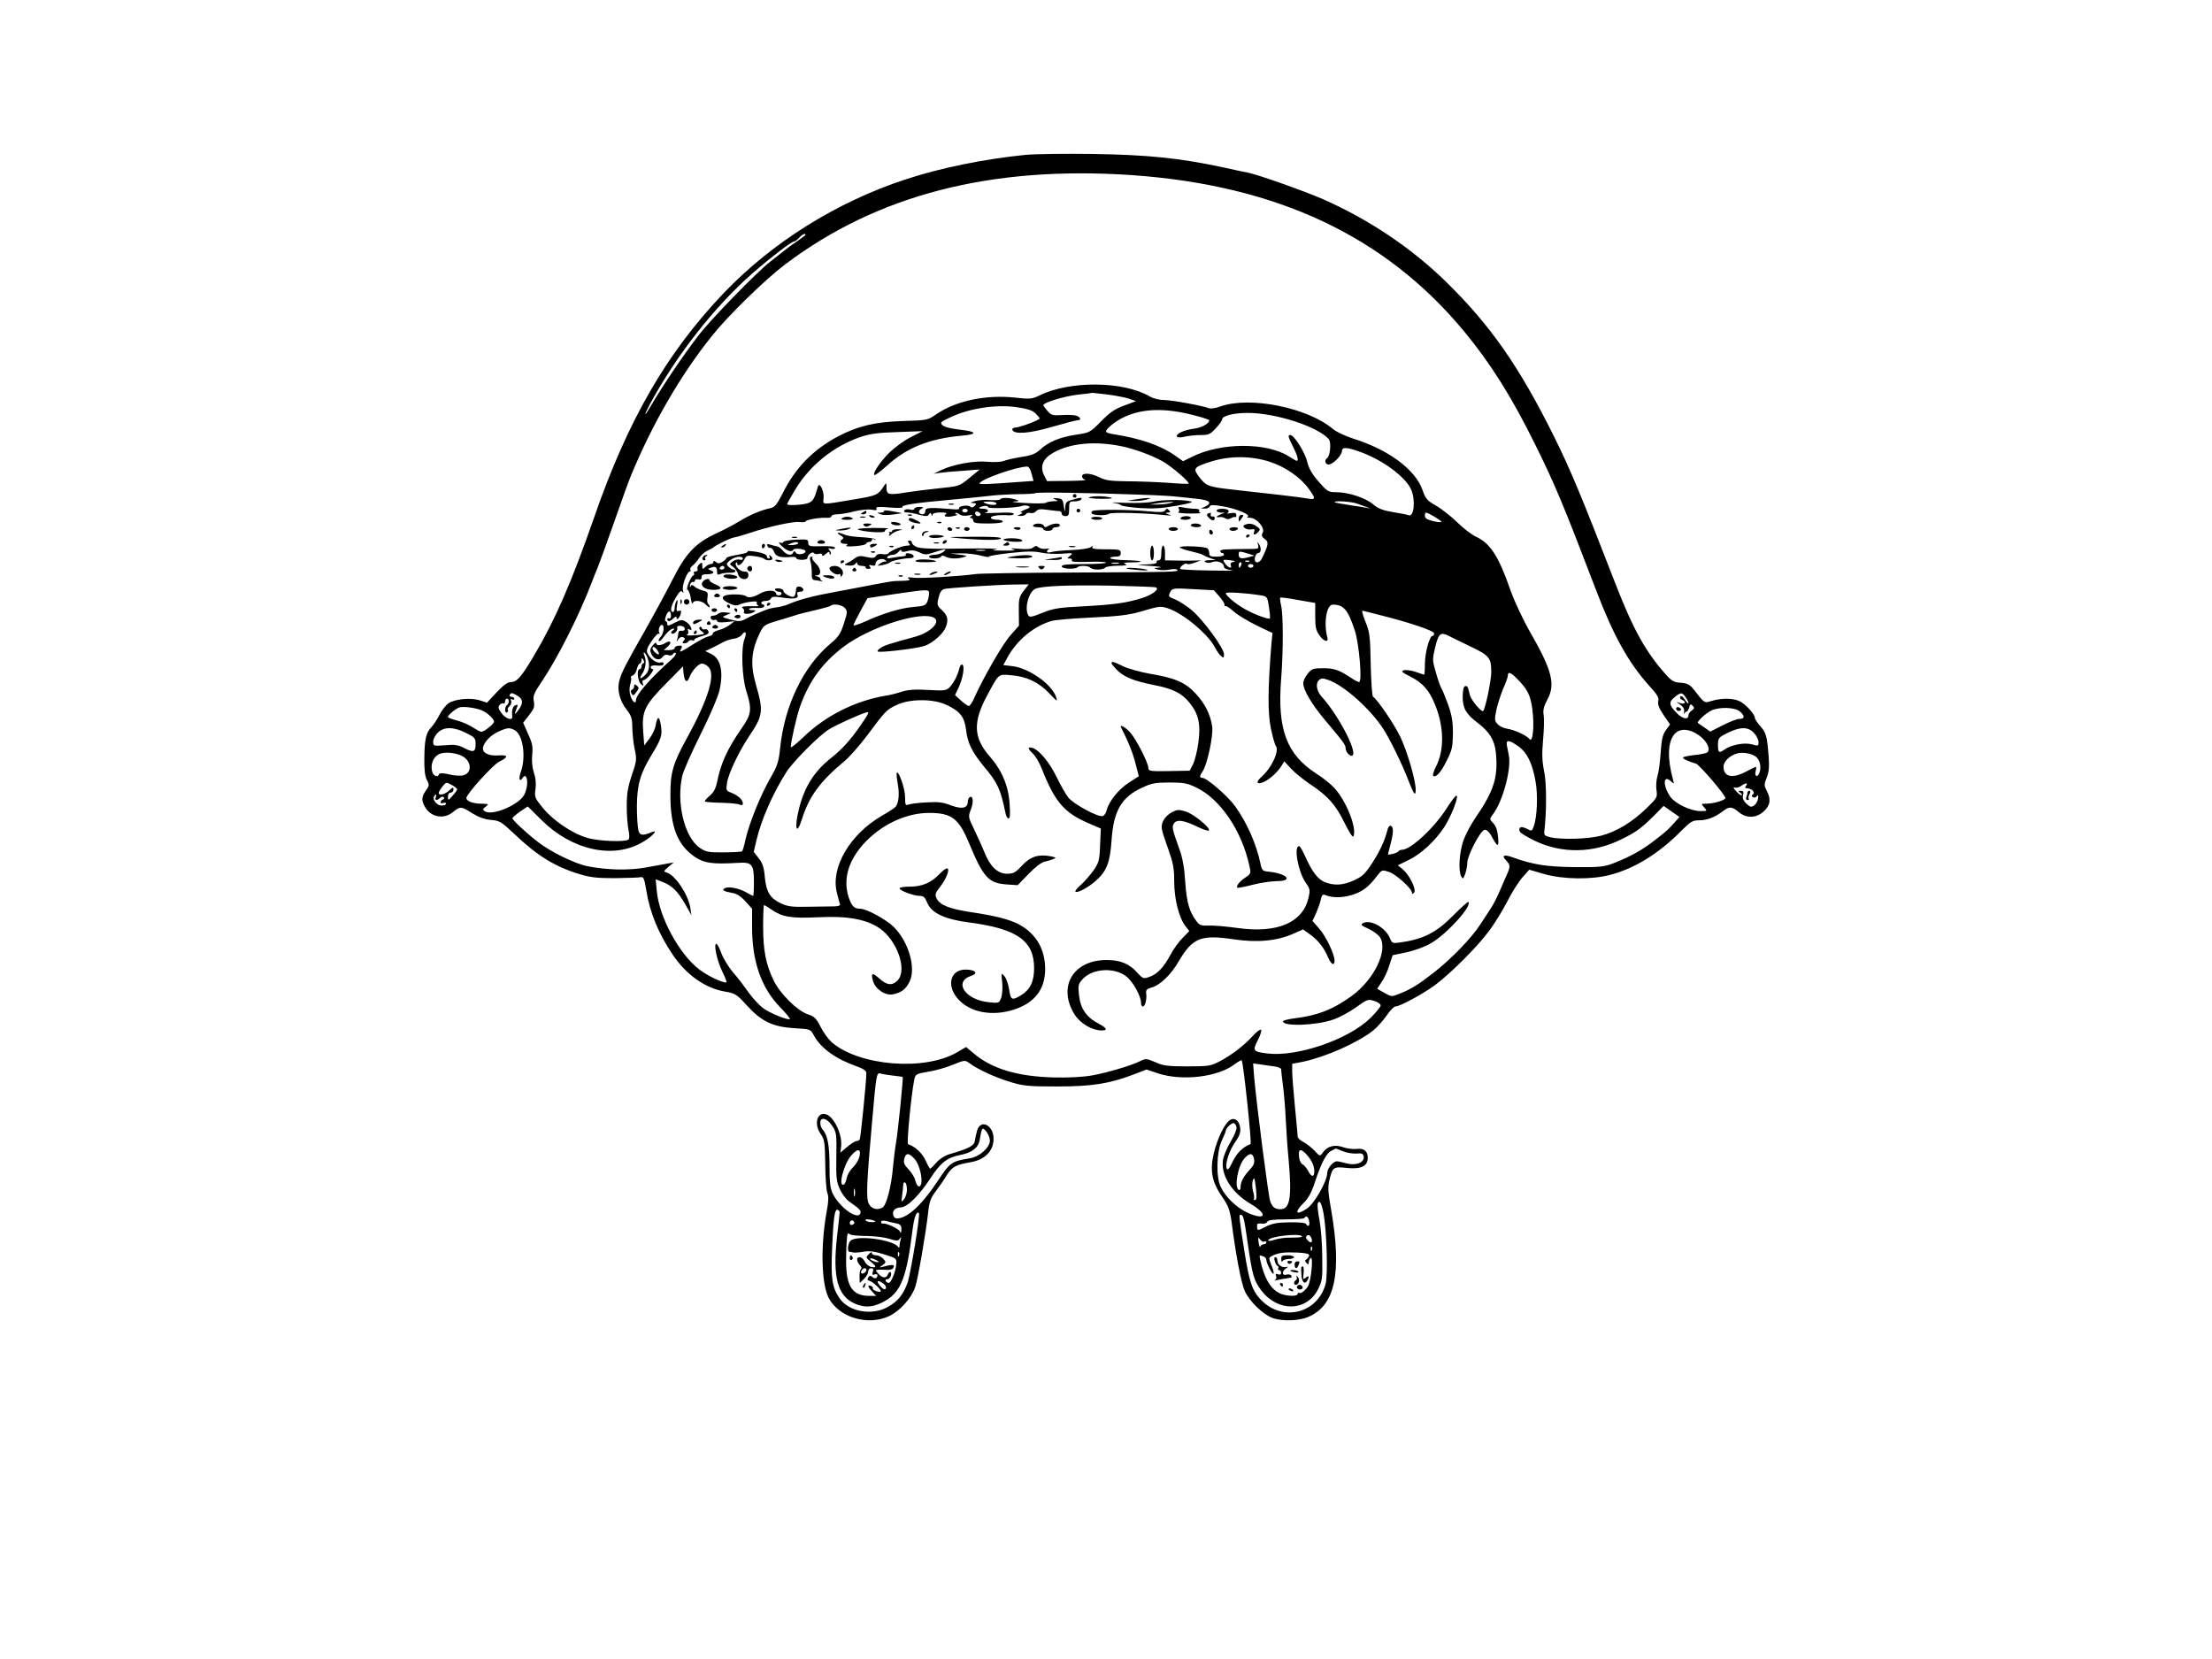 <?xml version="1.0" standalone="no"?>
<!DOCTYPE svg PUBLIC "-//W3C//DTD SVG 20010904//EN"
 "http://www.w3.org/TR/2001/REC-SVG-20010904/DTD/svg10.dtd">
<svg version="1.0" xmlns="http://www.w3.org/2000/svg"
 width="1200pt" height="900pt" viewBox="0 0 1200 900"
 preserveAspectRatio="xMidYMid meet">

<g transform="translate(0,900) scale(0.1,-0.1)"
fill="#000000" stroke="none">
<path d="M5565 8160 c-225 -22 -468 -72 -655 -134 -375 -124 -721 -341 -985
-617 -310 -326 -520 -690 -703 -1219 -121 -348 -211 -555 -327 -750 -68 -114
-91 -140 -123 -140 -18 0 -41 -17 -78 -56 l-52 -56 -37 12 c-50 17 -139 8
-173 -16 -15 -11 -37 -40 -49 -64 -12 -24 -32 -53 -43 -65 -29 -30 -37 -66
-38 -169 -1 -61 3 -97 14 -118 14 -26 13 -31 -6 -57 -24 -35 -25 -54 -3 -91
32 -54 102 -66 151 -25 38 32 45 31 104 -7 34 -21 66 -33 101 -36 48 -4 57
-10 128 -77 122 -116 218 -176 349 -216 62 -19 96 -23 195 -23 66 1 129 3 139
5 17 4 21 -5 32 -71 20 -123 67 -236 144 -350 74 -110 179 -183 287 -200 51
-9 60 -14 116 -76 79 -86 140 -115 258 -122 86 -5 86 -5 104 -39 38 -70 119
-128 233 -168 36 -13 52 -24 52 -37 0 -41 -31 -351 -36 -359 -3 -5 -11 -9 -17
-9 -7 0 -30 -14 -50 -31 l-38 -32 4 34 c7 63 -36 156 -79 173 -51 19 -71 -52
-31 -107 20 -29 22 -45 24 -162 0 -71 6 -142 11 -156 8 -19 7 -49 -4 -105 -33
-185 -28 -387 11 -464 55 -107 212 -154 328 -100 59 28 121 97 142 158 15 46
57 287 71 411 5 50 14 74 38 105 17 23 45 62 61 89 31 48 49 58 130 72 78 13
125 61 125 127 0 74 -69 109 -89 46 -5 -18 -11 -44 -13 -58 -3 -25 -32 -41
-136 -71 -25 -7 -55 -26 -72 -46 -16 -18 -32 -33 -34 -33 -3 0 -14 20 -25 45
-17 38 -56 75 -95 88 -8 3 16 257 33 346 7 34 8 35 76 47 39 6 99 23 135 38
64 26 65 26 91 7 46 -34 143 -78 224 -102 70 -21 101 -23 250 -23 188 0 283
15 412 64 l73 28 62 -21 c132 -43 324 -20 415 49 19 14 36 24 39 22 9 -10 56
-452 48 -455 -39 -13 -75 -48 -97 -95 -19 -39 -27 -49 -32 -37 -10 26 14 99
47 145 21 30 29 50 26 74 -4 40 -30 60 -55 44 -29 -17 -69 -101 -88 -179 -23
-99 -11 -159 52 -248 26 -38 35 -63 44 -125 23 -179 52 -330 71 -374 25 -57
100 -130 154 -149 52 -17 140 -15 189 6 148 61 186 237 126 584 -17 94 -18
123 -9 160 17 70 22 73 95 65 77 -8 113 10 113 55 0 37 -22 54 -62 48 -18 -2
-51 2 -73 10 -45 16 -86 5 -110 -31 -15 -20 -15 -20 -43 11 -16 17 -43 38 -60
47 -18 9 -32 22 -32 29 0 6 -7 80 -15 162 -8 83 -15 169 -15 192 l0 42 58 11
c123 26 298 103 383 171 20 16 51 51 70 78 19 28 41 51 49 51 25 0 151 69 215
116 84 63 225 203 291 291 31 41 76 114 100 161 24 48 61 107 82 131 l38 43
79 -23 c104 -30 258 -32 360 -5 132 34 264 116 381 234 56 56 65 62 103 62 42
0 86 17 130 51 32 25 47 24 83 -6 42 -36 96 -34 137 4 35 33 40 65 15 112 -14
28 -14 34 0 70 12 29 15 59 11 112 -9 116 -14 132 -45 167 -17 19 -30 39 -30
46 0 19 -49 73 -81 89 -34 18 -98 19 -152 3 -43 -13 -37 -17 -102 66 -18 22
-32 29 -66 32 -37 2 -50 9 -82 45 -108 121 -176 242 -272 489 -188 485 -245
621 -334 801 -190 382 -344 603 -587 841 -186 182 -418 338 -668 448 -101 44
-352 133 -408 144 -13 2 -78 16 -146 31 -228 48 -395 65 -692 70 -151 2 -315
0 -365 -5z m575 -110 c787 -55 1375 -331 1803 -848 144 -174 259 -357 387
-617 108 -218 152 -325 330 -790 93 -244 176 -392 285 -513 46 -50 56 -67 51
-86 -4 -17 4 -38 29 -75 l35 -51 -22 -30 c-18 -25 -24 -50 -29 -123 -3 -51
-11 -107 -17 -126 -6 -18 -9 -52 -6 -75 6 -41 5 -44 -55 -102 -79 -76 -164
-127 -247 -148 -70 -18 -213 -22 -274 -8 -29 7 -35 12 -32 33 13 111 12 261
-1 324 -11 54 -13 93 -6 170 5 55 7 116 3 136 -4 27 1 48 21 85 44 82 25 157
-93 363 -39 67 -85 166 -107 227 -65 187 -110 257 -189 293 -22 10 -68 45
-101 78 -33 32 -85 73 -115 90 -49 28 -57 38 -73 85 -39 111 -185 219 -377
279 -41 13 -90 36 -108 51 -138 117 -451 180 -612 123 -24 -9 -51 -13 -60 -10
-35 14 -205 45 -246 45 -24 0 -57 8 -76 19 -143 84 -434 87 -598 6 -42 -20
-51 -21 -133 -12 -159 17 -322 -17 -430 -92 -45 -31 -49 -31 -179 -35 -152 -5
-243 -27 -349 -82 -137 -72 -235 -172 -304 -312 -29 -57 -42 -73 -63 -78 -52
-11 -110 -35 -168 -70 -32 -20 -90 -50 -129 -68 -112 -52 -164 -107 -236 -249
-34 -67 -100 -189 -147 -272 -110 -193 -130 -232 -142 -277 -14 -50 2 -111 41
-160 24 -31 29 -46 29 -95 1 -32 6 -84 13 -117 12 -55 11 -64 -15 -140 -22
-65 -28 -99 -28 -171 0 -49 5 -108 10 -130 5 -23 5 -44 0 -49 -15 -15 -162
-10 -225 9 -80 23 -185 94 -241 163 -43 53 -45 58 -39 102 4 30 1 61 -9 89 -9
28 -12 62 -9 95 5 44 1 64 -22 114 l-27 61 32 41 c27 34 31 46 26 75 -6 29 0
44 44 109 86 128 202 358 270 536 11 30 25 64 30 75 5 11 45 121 89 245 43
124 86 243 96 265 115 278 270 545 439 755 87 109 287 304 397 387 501 377
1117 535 1879 483z m-1770 -324 c0 -2 -19 -16 -42 -32 -24 -16 -57 -40 -74
-54 -17 -14 -51 -40 -75 -59 -74 -58 -321 -311 -390 -401 -85 -111 -190 -266
-263 -390 -32 -55 -34 -47 -3 12 143 267 352 534 561 717 100 87 210 171 224
171 5 0 17 9 27 20 16 18 35 27 35 16z m1637 -866 c45 -6 98 -16 118 -23 l38
-13 -64 -24 c-50 -18 -77 -36 -125 -85 -60 -61 -62 -62 -135 -73 -88 -13 -151
-39 -196 -81 -25 -23 -48 -32 -102 -40 -38 -6 -82 -16 -97 -22 -16 -6 -54 -7
-89 -4 -69 7 -183 -14 -249 -45 l-41 -20 35 5 c19 3 76 8 125 11 l90 7 -56
-46 c-55 -45 -56 -45 -165 -56 -60 -6 -136 -16 -169 -21 -104 -17 -115 -15
-116 23 0 29 -1 30 -12 13 -33 -52 -41 -55 -162 -75 -186 -31 -170 -32 -167 9
3 38 -23 88 -31 60 -18 -63 -25 -76 -47 -87 -24 -12 -120 -18 -120 -8 0 3 19
37 43 77 78 132 211 239 357 288 50 17 96 23 200 26 l135 5 -63 -32 c-35 -17
-88 -56 -118 -85 -52 -53 -91 -111 -80 -121 3 -3 33 20 68 51 106 97 230 146
401 162 95 8 89 23 -13 34 -43 5 -79 14 -88 24 -14 14 -9 18 50 45 99 46 239
67 347 53 62 -9 90 -17 108 -34 12 -12 23 -25 23 -28 0 -9 -111 -50 -134 -50
-10 0 -16 -6 -14 -12 9 -26 93 -20 218 17 67 19 128 35 136 35 23 0 16 19 -11
26 -13 3 -48 4 -77 2 -46 -3 -56 0 -75 22 -12 14 -23 28 -23 32 0 14 112 48
187 57 43 4 78 9 78 10 0 0 37 -4 82 -9z m471 -113 c45 -11 82 -24 82 -27 0
-18 -42 -41 -86 -46 -52 -7 -98 -29 -89 -43 3 -5 22 -5 42 0 21 5 60 9 87 9
43 0 52 4 82 37 19 20 34 42 34 48 0 19 63 35 138 35 154 0 383 -75 441 -143
14 -18 7 -92 -10 -103 -16 -10 -10 -34 9 -34 23 0 72 50 72 73 0 22 24 22 92
-2 125 -43 253 -137 284 -208 24 -56 15 -149 -14 -138 -8 3 -47 11 -86 17 -54
9 -80 19 -108 43 -42 35 -134 65 -201 65 -41 0 -47 4 -94 58 -36 41 -53 71
-62 109 -12 50 -71 143 -91 143 -15 0 -12 -10 15 -64 24 -47 31 -76 20 -76 -3
0 -22 11 -43 24 -120 77 -370 76 -525 -2 l-49 -24 -41 29 c-81 57 -188 94
-339 118 -21 3 -38 9 -38 14 0 16 57 61 104 81 100 45 222 47 374 7z m-393
-168 c71 -15 161 -48 221 -81 46 -25 151 -115 142 -122 -1 -2 -52 0 -113 5
-60 4 -160 8 -220 8 -90 1 -118 5 -150 21 -46 24 -95 27 -95 6 0 -8 8 -17 18
-19 9 -3 -34 -5 -96 -6 l-112 -1 -17 34 c-22 47 -5 89 51 120 92 52 225 65
371 35z m800 -83 c86 -27 170 -85 215 -148 38 -52 38 -60 -2 -53 -37 7 -218
28 -411 49 -136 15 -147 20 -189 79 -26 37 -18 45 75 74 101 31 213 30 312 -1z
m-1289 -65 l11 -40 -71 -5 c-186 -14 -227 -15 -222 -7 15 24 195 87 256 90 10
1 20 -13 26 -38z m599 -115 c77 -2 160 -7 185 -10 25 -2 75 -8 113 -12 70 -7
86 -22 45 -42 l-23 -11 22 0 c12 -1 23 5 25 11 4 10 19 10 74 1 73 -13 154
-47 132 -56 -7 -3 -1 -6 14 -6 36 -1 82 -55 68 -81 -8 -15 -5 -22 11 -34 23
-16 21 -31 -14 -103 -15 -33 -46 -31 -39 2 2 14 11 25 18 25 16 0 18 29 3 50
-8 12 -9 11 -4 -6 5 -20 2 -22 -37 -22 -146 -1 -168 -2 -168 -12 0 -5 5 -10
10 -10 6 0 10 -4 10 -10 0 -5 -18 -10 -40 -10 -33 0 -40 3 -40 19 0 11 -5 23
-11 27 -17 10 -149 15 -149 5 0 -4 26 -14 58 -21 31 -7 62 -16 67 -20 6 -4 24
-12 40 -18 l30 -10 -35 -1 c-25 -1 -31 -4 -21 -10 9 -6 24 -6 38 0 28 10 63
-4 63 -26 0 -9 15 -15 43 -18 23 -2 -29 -4 -115 -2 -87 1 -161 5 -165 8 -3 4
2 14 13 21 10 8 21 11 24 7 3 -4 21 -1 40 6 l35 13 -35 -1 c-19 -1 -63 -1 -97
0 l-63 1 0 40 c0 22 -4 40 -10 40 -5 0 -10 -18 -10 -40 0 -30 -4 -40 -16 -40
-8 0 -12 -4 -9 -10 4 -6 -18 -11 -57 -12 -61 -2 -61 -2 22 -8 47 -3 69 -7 50
-9 -34 -3 -35 -3 -8 -11 15 -4 43 -4 63 0 20 4 38 4 41 -1 7 -12 11 -12 -561
-15 -269 -1 -508 -5 -530 -8 -96 -13 -303 -25 -340 -20 -30 4 -36 2 -25 -5 11
-8 3 -11 -35 -12 -55 -1 -49 0 -195 -28 -58 -11 -143 -27 -190 -36 -95 -17
-178 -39 -228 -61 -17 -8 -47 -16 -65 -18 -17 -2 -41 -7 -52 -11 -39 -14 -90
-36 -117 -51 -31 -17 -41 -17 -93 -3 -39 11 -40 12 -15 22 l25 11 -29 4 c-16
2 -33 -1 -39 -7 -6 -6 -19 -11 -29 -11 -11 0 -15 -5 -12 -14 3 -8 12 -12 20
-9 8 3 14 0 14 -6 0 -7 16 -9 48 -6 l47 5 -25 -19 c-14 -11 -41 -24 -60 -29
-19 -5 -34 -13 -33 -19 1 -6 -10 -13 -25 -16 -15 -3 -57 -26 -94 -50 -42 -28
-64 -38 -58 -27 14 26 13 29 -10 27 -11 -1 -20 -6 -20 -12 0 -7 -13 -12 -30
-12 l-29 0 21 19 c25 22 16 38 -12 20 -25 -15 -50 -16 -50 -1 0 6 -8 1 -19
-12 -15 -18 -16 -28 -8 -46 14 -31 45 -40 61 -17 9 11 19 15 31 10 11 -4 22
-2 26 6 4 7 11 9 15 5 4 -4 -7 -20 -25 -36 -115 -103 -191 -190 -191 -220 0
-23 -19 -9 -29 22 -7 21 -8 44 -2 64 5 17 7 34 4 37 -3 3 1 8 10 12 9 3 19 19
22 35 4 16 11 29 16 29 5 0 9 8 9 18 0 14 2 15 10 2 6 -10 6 -16 0 -18 -6 -2
-10 -10 -10 -18 0 -8 -4 -14 -10 -14 -17 0 -11 -66 7 -81 15 -12 16 -12 10 4
-4 10 -2 17 6 18 15 0 62 59 48 59 -6 0 -11 5 -11 11 0 6 10 10 23 9 36 -3 47
-1 47 11 0 6 -8 8 -17 5 -20 -6 -55 19 -70 49 -8 16 -3 30 22 67 18 27 35 45
40 40 5 -4 5 -2 2 5 -8 13 1 43 14 43 15 0 10 -48 -7 -65 -9 -9 -13 -19 -10
-22 4 -4 13 3 21 15 23 32 45 52 58 52 7 0 6 -4 -3 -10 -8 -5 -11 -12 -7 -16
10 -10 37 15 31 30 -3 8 3 12 18 11 13 -1 23 -8 23 -16 0 -8 -8 -13 -17 -11
-11 2 -18 -3 -18 -12 0 -8 -3 -23 -6 -33 -5 -16 -5 -17 6 -1 6 10 17 15 26 11
11 -4 12 -9 3 -19 -9 -11 -8 -14 4 -14 9 0 19 5 22 11 4 6 14 8 22 5 8 -3 12
-2 9 2 -3 5 15 13 39 20 34 9 43 16 38 27 -3 9 -11 14 -19 11 -7 -3 -15 0 -17
7 -2 7 -8 9 -12 4 -5 -4 0 -14 11 -21 18 -14 18 -15 -6 -19 -32 -6 -89 -6 -73
0 7 2 9 11 6 20 -4 11 -2 14 5 9 25 -15 11 22 -14 39 -24 15 -27 15 -65 -4
-32 -17 -39 -18 -39 -6 0 8 -4 15 -9 15 -5 0 -4 13 2 29 12 32 27 32 27 0 0
-11 -4 -17 -10 -14 -5 3 -10 1 -10 -4 0 -16 16 -13 34 5 9 9 16 11 16 4 0 -18
17 -3 23 21 4 16 2 19 -10 15 -13 -5 -15 0 -10 31 5 26 3 33 -3 23 -5 -8 -10
-25 -10 -37 0 -13 -4 -23 -10 -23 -17 0 -11 32 16 78 20 34 29 41 36 31 7 -10
7 -7 3 9 -7 23 22 102 38 102 4 0 6 4 2 9 -3 5 3 16 13 23 9 7 25 26 35 41 10
15 30 33 45 40 15 6 29 14 32 17 12 12 89 50 111 54 13 2 51 13 84 24 104 35
237 64 271 60 19 -2 34 -1 34 3 0 9 77 22 113 20 15 -2 27 2 27 8 0 6 15 11
33 11 18 0 60 7 92 16 34 8 74 12 93 9 25 -5 32 -3 26 6 -5 9 10 11 70 6 43
-4 75 -3 72 2 -7 11 62 22 274 41 69 6 154 15 190 19 36 5 107 9 159 10 51 0
96 3 99 6 6 6 311 1 577 -9z m1164 -47 c20 -7 45 -16 56 -20 l20 -9 -20 5
c-11 2 -53 9 -94 15 -41 6 -77 13 -80 15 -9 10 84 5 118 -6z m421 -71 c22 -13
40 -26 40 -29 0 -3 -20 -2 -45 4 -33 8 -45 15 -45 29 0 23 3 23 50 -4z m-1000
-204 l25 -8 -25 -7 c-45 -13 -60 -10 -60 12 0 21 1 21 60 3z m-87 -42 c-15 -2
-20 -8 -16 -19 9 -22 -17 -12 -33 13 -13 19 -11 19 29 15 25 -3 33 -7 20 -9z
m84 2 c-3 -3 -12 -4 -19 -1 -8 3 -5 6 6 6 11 1 17 -2 13 -5z m-43 -19 c-4 -8
-8 -15 -10 -15 -2 0 -4 7 -4 15 0 8 4 15 10 15 5 0 7 -7 4 -15z m66 -5 c0 -5
-7 -10 -15 -10 -8 0 -15 5 -15 10 0 6 7 10 15 10 8 0 15 -4 15 -10z m-1247
-136 c-25 -33 -27 -44 -26 -113 l1 -75 -45 -51 c-42 -46 -144 -223 -196 -337
-11 -27 -26 -48 -31 -48 -6 0 -25 14 -43 30 l-32 29 18 38 c24 49 36 119 22
127 -6 4 -13 -5 -17 -21 -9 -38 -31 -80 -54 -103 -16 -16 -29 -18 -113 -13
-71 4 -108 2 -144 -9 -26 -9 -66 -19 -88 -22 -167 -28 -330 -110 -452 -230
-35 -33 -63 -55 -63 -49 0 29 31 164 49 217 51 144 125 244 245 333 132 96
374 178 467 158 65 -15 10 -83 -89 -110 -136 -37 -168 -47 -186 -61 -11 -7
-18 -16 -15 -18 8 -9 214 16 255 30 45 16 101 66 115 102 15 40 10 63 -20 91
-28 26 -29 30 -19 70 7 29 17 43 32 46 29 6 272 22 374 24 l83 1 -28 -36z
m716 20 c25 -8 -16 -40 -72 -58 -86 -27 -153 -36 -317 -45 -136 -7 -163 -11
-224 -35 -56 -23 -70 -26 -77 -15 -23 37 1 128 38 145 34 15 178 21 408 17
127 -3 236 -7 244 -9z m348 -52 c17 -21 29 -40 26 -45 -2 -4 0 -6 5 -5 5 2 26
-12 46 -30 20 -18 76 -52 123 -75 l86 -41 -7 -75 c-18 -229 -19 -356 -2 -441
10 -47 22 -90 27 -96 21 -26 -21 -117 -75 -166 -56 -49 -3 -50 55 0 18 14 39
39 49 54 l17 28 36 -39 c20 -22 67 -60 104 -85 98 -65 138 -111 187 -210 29
-58 45 -82 49 -72 18 46 -39 188 -102 259 -19 21 -64 58 -101 81 -161 104
-211 241 -190 511 12 152 12 348 0 400 -5 22 -7 41 -5 43 2 2 46 -3 97 -13
l93 -16 0 -72 c0 -60 4 -78 24 -105 22 -32 50 -39 42 -11 -21 78 -5 179 29
179 59 0 82 -27 119 -138 24 -70 42 -282 24 -282 -6 0 -25 10 -44 23 -65 43
-92 52 -151 52 -54 0 -62 -3 -84 -30 -13 -16 -24 -39 -24 -51 0 -38 48 -118
122 -205 97 -115 108 -130 108 -149 0 -17 19 -40 32 -40 43 0 -65 214 -164
323 -25 29 -32 68 -14 86 14 13 21 13 53 2 86 -31 226 -156 297 -265 37 -57
102 -190 137 -281 29 -75 39 -88 39 -49 0 51 -45 205 -83 286 -32 67 -124 203
-149 219 -4 3 -10 82 -12 175 -3 155 -5 174 -29 232 -15 38 -21 62 -14 59 7
-2 53 -14 102 -26 155 -39 285 -83 285 -97 0 -8 -4 -14 -9 -14 -16 0 -41 -92
-41 -152 0 -32 -2 -58 -4 -58 -2 0 -23 7 -46 15 -24 8 -53 12 -64 9 -17 -6
-11 -11 36 -35 67 -34 102 -74 134 -154 48 -118 50 -245 4 -334 -12 -24 -19
-46 -15 -49 13 -14 42 17 73 81 30 59 33 76 34 149 0 66 -6 99 -27 158 -15 41
-31 80 -35 85 -4 6 -18 42 -29 82 -21 71 -21 74 -5 143 18 73 29 83 72 61 9
-5 61 -30 115 -56 108 -52 117 -63 117 -143 0 -43 -32 -198 -44 -209 -8 -9
-66 60 -72 86 -10 46 -14 53 -27 48 -7 -2 -12 -24 -12 -58 0 -61 19 -94 81
-140 65 -50 92 -94 99 -162 13 -132 -9 -205 -111 -354 -23 -33 -52 -87 -64
-120 -23 -63 -30 -166 -13 -197 9 -17 11 -15 22 14 6 18 11 45 11 60 0 38 71
174 93 178 11 2 23 -8 35 -28 37 -68 44 -70 39 -12 -3 36 -11 60 -26 76 -21
22 -21 23 -3 47 54 69 103 249 87 323 -3 14 -7 37 -10 51 -7 34 12 32 62 -4
48 -34 75 -90 93 -188 14 -75 9 -198 -10 -247 -9 -26 -11 -26 -39 -11 -30 15
-45 8 -36 -17 3 -7 41 -30 85 -51 144 -68 312 -66 462 8 83 40 109 59 182 131
l51 52 43 -30 43 -30 -23 -26 c-39 -43 -41 -46 -108 -98 -69 -54 -132 -90
-227 -127 -52 -20 -74 -22 -213 -21 -153 2 -222 13 -337 54 -45 16 -58 9 -33
-17 25 -27 25 -33 1 -86 -10 -23 -28 -64 -40 -92 -12 -27 -32 -66 -45 -85 -12
-19 -36 -55 -52 -80 -50 -78 -157 -189 -258 -268 -82 -64 -121 -88 -184 -113
-42 -17 -44 -17 -82 5 l-39 22 24 36 c14 20 33 61 42 91 l18 55 76 16 c45 10
100 30 135 51 86 51 221 201 200 222 -3 3 -38 -29 -79 -70 -96 -98 -166 -133
-299 -151 -33 -4 -37 -2 -48 25 -24 58 -106 103 -146 81 -14 -8 -10 -13 29
-30 25 -11 53 -32 63 -46 46 -71 -31 -230 -153 -319 -104 -75 -188 -107 -315
-122 -32 -4 -58 -11 -58 -16 0 -29 183 -22 273 10 33 11 88 41 123 66 61 44
66 46 99 35 19 -6 35 -17 35 -24 0 -8 -25 -38 -55 -68 -118 -117 -398 -213
-560 -193 -78 10 -81 14 -51 73 14 28 22 53 17 56 -5 3 -25 -12 -45 -34 -46
-51 -115 -104 -180 -138 -48 -25 -59 -27 -176 -27 -107 0 -132 4 -173 23 -44
19 -52 20 -76 8 -46 -24 -182 -65 -266 -80 -50 -9 -129 -13 -210 -11 -194 5
-335 47 -432 130 l-42 35 -48 -28 c-176 -104 -532 -75 -681 54 -18 16 -45 53
-60 83 -24 47 -34 57 -71 69 -56 19 -150 112 -184 183 -42 87 -57 162 -57 291
0 65 2 118 5 118 2 0 21 -11 41 -25 59 -40 105 -48 254 -41 158 8 260 -11 332
-60 95 -66 151 -225 98 -282 -28 -30 -59 -28 -99 9 -39 35 -48 32 -35 -13 13
-45 68 -81 109 -72 45 9 70 28 90 70 35 74 -6 215 -86 295 -40 40 -148 99
-181 99 -34 0 -47 13 -64 62 -33 102 0 208 96 306 94 95 222 152 340 152 122
0 160 -29 215 -159 79 -191 107 -222 206 -229 l60 -4 58 60 c35 36 70 64 87
67 16 4 38 10 49 15 17 6 14 9 -17 15 -65 12 -109 -2 -154 -51 -35 -38 -47
-44 -81 -44 -51 0 -93 40 -123 118 -13 31 -38 87 -56 124 -32 66 -32 68 -17
107 16 40 12 78 -7 66 -5 -3 -10 -15 -10 -25 0 -35 -32 -41 -91 -19 -44 17
-69 20 -134 16 -44 -2 -88 -8 -97 -12 -16 -6 -18 -1 -18 41 0 45 -34 143 -45
132 -3 -3 0 -29 5 -59 10 -54 6 -104 -11 -125 -5 -7 -39 -29 -76 -50 -173
-101 -278 -281 -243 -417 7 -29 15 -57 17 -63 2 -6 -10 -11 -29 -11 -18 0 -82
-1 -141 -2 -92 -2 -114 1 -152 19 -58 28 -78 61 -86 142 -4 51 -12 76 -33 102
l-27 35 15 64 c26 110 87 250 161 367 35 56 176 198 230 232 40 25 159 79 203
93 20 6 17 -2 -24 -62 -56 -83 -105 -137 -163 -183 -92 -72 -146 -156 -176
-275 -27 -105 -15 -155 15 -60 39 124 97 204 230 315 30 25 85 88 124 140 100
134 105 140 161 166 71 34 199 34 270 0 74 -35 97 -65 106 -136 8 -72 33 -121
99 -201 73 -87 87 -118 115 -251 3 -16 10 -28 17 -28 7 0 9 24 5 79 -6 98 -42
183 -109 259 -87 100 -91 185 -13 329 65 121 59 116 130 110 83 -6 150 -38
207 -98 44 -46 46 -48 37 -20 -24 70 -145 155 -235 167 l-51 6 23 43 c53 94
141 167 237 196 18 6 115 14 217 19 140 6 203 14 260 30 112 33 115 33 156 20
84 -28 221 -142 257 -216 9 -17 23 -36 31 -43 14 -12 16 -10 16 10 0 33 -114
188 -175 239 -27 23 -67 48 -87 57 -42 17 -42 17 -28 44 10 18 19 19 123 13
l112 -6 32 -36z m-1577 19 c0 -11 -4 -31 -9 -44 -8 -21 -17 -25 -78 -30 -69
-6 -162 -34 -265 -81 -32 -14 -58 -22 -58 -18 0 4 17 39 38 77 l38 70 145 22
c186 27 189 27 189 4z m1795 -10 c40 -6 40 -7 49 -64 5 -31 7 -59 5 -62 -7 -7
-88 23 -138 52 -49 28 -101 72 -101 85 0 8 110 1 185 -11z m-2252 -69 c15 -17
15 -23 -5 -85 -18 -56 -30 -73 -73 -109 -147 -123 -250 -337 -273 -568 -8 -76
-15 -96 -55 -165 -52 -91 -111 -237 -132 -326 -7 -34 -16 -64 -19 -67 -3 -3
-48 -6 -99 -6 -84 -1 -97 2 -130 24 -83 56 -129 243 -96 390 5 25 50 126 99
225 50 99 96 207 103 240 23 101 7 173 -46 198 l-31 15 35 16 c19 9 46 24 61
32 15 8 42 17 59 19 17 2 37 12 44 22 19 26 28 11 14 -23 -20 -50 -14 -210 10
-284 31 -98 28 -124 -25 -200 -78 -112 -114 -191 -134 -293 -7 -34 -18 -55
-40 -74 -17 -14 -28 -28 -26 -31 3 -3 43 -6 88 -7 46 -1 91 -5 101 -10 12 -5
17 -3 17 7 0 19 -27 44 -64 58 -27 10 -28 13 -22 53 7 49 64 169 116 247 80
119 83 139 41 285 -32 110 -26 186 22 283 20 41 24 44 106 68 47 14 93 28 101
31 8 3 50 13 93 23 43 10 81 21 84 24 13 13 61 5 76 -12z m-1015 -232 c7 -11
9 -20 4 -20 -10 0 -32 22 -32 32 0 15 15 8 28 -12z m-56 -37 c15 -39 11 -74
-12 -95 -27 -26 -35 -22 -16 7 19 28 24 71 12 98 -5 9 -5 17 -2 17 4 0 12 -12
18 -27z m330 -50 c42 -38 3 -172 -116 -388 -75 -136 -90 -187 -89 -310 0 -172
39 -270 133 -334 50 -34 96 -40 234 -32 76 5 86 -7 86 -106 0 -40 -2 -73 -4
-73 -3 0 -20 9 -38 19 -40 23 -98 34 -117 22 -16 -10 -7 -16 41 -25 25 -4 48
-19 72 -46 l36 -40 0 -101 c0 -185 50 -328 152 -433 32 -33 56 -62 53 -64 -8
-9 -105 30 -144 58 -22 16 -58 55 -81 87 -22 32 -60 82 -85 110 -24 29 -52 75
-62 103 -10 27 -22 50 -27 50 -16 0 4 -93 33 -152 16 -32 26 -58 21 -58 -26 0
-101 36 -147 71 -109 84 -217 284 -230 425 l-6 64 41 -16 c50 -20 81 -52 122
-124 l31 -55 -6 40 c-12 73 -81 176 -127 191 -20 6 -19 7 8 31 l29 24 -30 -5
c-16 -3 -70 -13 -120 -22 -94 -17 -214 -14 -319 7 -69 14 -199 78 -266 130
-65 50 -140 120 -140 130 0 4 19 20 41 36 l42 28 76 -75 c166 -164 390 -212
548 -118 55 32 88 71 47 53 -49 -20 -63 -18 -71 11 -4 16 -8 74 -8 129 1 118
18 178 80 280 53 87 59 106 50 161 -7 51 -20 51 -28 -1 -3 -19 -18 -51 -34
-72 l-28 -37 -5 65 c-10 123 4 151 135 283 l80 81 3 -35 c5 -49 19 -59 32 -24
14 36 49 74 68 74 9 0 24 -7 34 -17z m4385 -62 c60 -60 76 -92 86 -170 12 -90
2 -185 -16 -160 -16 20 -79 49 -122 56 -19 3 -42 14 -51 25 -16 17 -17 25 -6
78 7 32 24 84 37 115 14 30 25 62 25 70 0 23 15 18 47 -14z m-5427 -91 c38
-20 41 -44 13 -81 -24 -32 -25 -30 -8 14 6 13 3 16 -9 11 -15 -6 -21 -29 -17
-61 3 -25 -36 -13 -58 18 -18 24 -20 33 -11 44 7 8 16 12 21 9 5 -3 9 2 9 10
0 9 5 16 10 16 6 0 10 -6 10 -14 0 -8 -4 -18 -10 -21 -5 -3 -10 -15 -10 -26 0
-11 5 -17 10 -14 6 4 8 10 5 15 -3 4 2 13 10 20 7 6 11 19 8 27 -4 11 -2 14 5
9 7 -4 12 -2 12 3 0 6 -7 11 -16 11 -8 0 -12 5 -9 10 8 13 12 12 35 0z m6344
-12 c9 -12 16 -27 16 -33 0 -5 -9 3 -19 18 -11 18 -21 25 -25 18 -4 -6 0 -14
8 -17 25 -10 19 -26 -6 -19 l-23 7 23 -17 c14 -10 21 -24 18 -38 -1 -12 -1
-16 1 -9 3 6 8 12 13 12 4 0 10 10 14 22 4 19 8 20 18 10 11 -11 10 -16 -4
-26 -10 -7 -18 -18 -18 -25 0 -28 -32 -22 -65 12 -42 43 -43 59 -9 86 33 26
39 26 58 -1z m-6534 -70 c30 -11 70 -47 70 -63 0 -12 -53 -55 -69 -55 -6 0
-26 11 -46 24 -19 13 -58 30 -85 37 -28 7 -50 16 -50 19 0 12 45 48 65 53 23
5 79 -2 115 -15z m6828 -7 c29 -25 28 -41 -2 -41 -14 0 -54 -16 -91 -35 l-67
-34 -31 22 c-18 12 -34 23 -36 25 -9 5 45 55 74 68 45 20 125 17 153 -5z
m-6910 -117 c47 -23 52 -29 52 -59 0 -45 -11 -49 -60 -24 -34 18 -53 21 -106
16 -63 -5 -64 -4 -64 20 0 13 11 35 25 48 32 33 86 33 153 -1z m264 15 c45
-24 63 -144 33 -228 -13 -36 -6 -57 10 -31 13 21 25 8 25 -27 0 -21 -8 -52
-18 -68 -34 -55 -173 -112 -212 -86 -13 9 -12 12 5 25 19 14 17 15 -23 16 -46
0 -82 14 -82 31 0 21 145 181 178 197 51 24 50 38 -2 34 -51 -4 -86 11 -86 37
0 29 39 72 84 92 48 22 60 23 88 8z m6723 -15 c14 -15 25 -37 25 -50 0 -21 -2
-22 -36 -12 -41 11 -112 -2 -148 -28 -31 -21 -36 -18 -36 25 0 37 3 41 52 65
68 34 112 34 143 0z m-297 -14 c41 -30 63 -73 45 -91 -5 -5 -37 -12 -71 -15
-34 -4 -62 -10 -62 -14 0 -7 26 -19 71 -33 19 -6 159 -170 159 -186 0 -12 -63
-31 -104 -31 -28 0 -29 0 -11 -20 18 -20 17 -20 -21 -20 -51 0 -136 40 -162
77 -41 58 -41 123 1 86 20 -18 20 -18 13 7 -31 115 -29 201 6 245 28 36 82 34
136 -5z m-6703 -116 c45 -30 44 -89 -2 -100 -14 -4 -49 -2 -77 5 -34 8 -52 8
-54 1 -7 -20 -32 -10 -38 16 -9 37 6 76 36 92 31 16 100 9 135 -14z m7018 -6
c17 -21 22 -54 11 -82 -10 -26 -27 -18 -20 9 4 14 4 25 2 25 -3 0 -26 -11 -52
-25 -76 -41 -124 -30 -124 26 0 28 34 61 75 72 35 9 89 -3 108 -25z m-7053
-170 c0 -4 -11 -20 -25 -35 -24 -27 -24 -27 -25 -5 0 13 6 22 15 22 8 0 15 8
15 17 0 14 -3 13 -23 -5 -23 -22 -57 -30 -57 -13 0 4 9 20 20 34 20 25 21 25
50 9 17 -9 30 -20 30 -24z m6992 19 c-8 -10 -6 -13 10 -14 25 -2 42 -24 26
-34 -7 -4 -6 -9 2 -14 7 -4 16 -1 21 6 6 10 8 7 7 -11 -2 -14 -11 -31 -21 -39
-16 -11 -22 -10 -43 9 -17 17 -22 30 -18 47 5 18 2 23 -12 23 -16 0 -16 -2 -4
-10 8 -5 12 -11 9 -14 -3 -3 -16 6 -30 21 -15 16 -18 24 -9 21 9 -3 24 0 35 8
24 18 41 18 27 1z m-7108 -62 c-7 -18 7 -20 24 -3 6 6 15 8 19 3 5 -4 2 -10
-4 -12 -7 -3 -13 -9 -13 -15 0 -6 7 -8 15 -4 8 3 15 1 15 -4 0 -6 -11 -10 -25
-10 -25 0 -51 32 -40 50 9 15 15 12 9 -5z m4554 -1461 c17 -3 32 -9 32 -14 0
-5 4 -42 9 -82 6 -40 13 -125 16 -188 3 -63 10 -164 16 -225 18 -202 7 -265
-45 -265 -29 0 -43 11 -55 42 -10 26 -73 517 -87 671 l-6 78 43 -6 c24 -3 59
-8 77 -11z m-2074 -49 c27 -3 51 -6 53 -8 4 -5 -26 -302 -37 -362 -5 -27 -11
-81 -15 -120 -9 -110 -36 -215 -58 -226 -28 -16 -60 -7 -74 21 -15 29 -12 109
18 445 23 262 24 268 47 261 9 -3 39 -8 66 -11z m-329 -273 c23 -35 24 -44 22
-167 -2 -115 1 -135 19 -176 12 -26 34 -55 48 -65 63 -45 69 -51 63 -67 -14
-37 -110 31 -148 105 -15 30 -19 59 -19 151 0 113 -10 167 -36 198 -8 8 -14
25 -14 37 0 36 36 27 65 -16z m2193 -8 c2 -11 -13 -46 -32 -78 -19 -31 -37
-75 -41 -96 -14 -84 46 -181 153 -243 66 -39 84 -74 32 -64 -76 16 -160 82
-197 157 -27 53 -24 190 5 252 12 26 22 50 22 54 0 14 33 45 44 41 6 -2 12
-12 14 -23z m-1338 -71 c0 -39 -57 -89 -110 -97 -98 -16 -106 -21 -175 -126
-87 -130 -164 -200 -220 -200 -18 0 -28 30 -14 46 6 8 22 14 35 14 35 0 99 63
161 157 56 87 92 114 165 128 61 12 96 39 103 82 11 67 14 71 36 44 10 -13 19
-34 19 -48z m1914 -58 c21 -9 54 -14 74 -13 31 3 37 0 40 -18 4 -31 -44 -49
-94 -35 -22 6 -45 11 -51 11 -21 0 -53 -38 -53 -64 0 -43 -69 -164 -108 -191
-62 -43 -74 -23 -18 31 24 24 42 56 61 116 34 102 61 153 89 166 11 6 22 11
22 11 1 1 18 -6 38 -14z m-2621 -27 c-4 -18 -19 -45 -35 -60 -15 -14 -31 -40
-34 -57 -4 -17 -10 -34 -15 -36 -34 -21 -4 106 37 154 35 42 56 41 47 -1z
m2424 10 c29 -32 43 -62 43 -92 0 -34 -16 -33 -34 3 -9 16 -22 31 -29 34 -8 3
-17 19 -19 36 -7 48 7 54 39 19z m-2123 -28 c25 -31 43 -106 32 -136 -8 -21
-22 -10 -31 23 -3 16 -20 42 -36 59 -24 25 -29 37 -23 58 8 34 26 33 58 -4z
m1839 3 c4 -21 -1 -35 -23 -58 -34 -37 -50 -67 -50 -95 0 -12 -4 -18 -10 -15
-26 16 -4 133 32 172 28 30 44 29 51 -4z m11 -165 c4 -42 3 -58 -6 -58 -6 0
-9 3 -6 6 3 3 2 21 -4 40 -5 19 -6 44 -3 55 9 28 11 23 19 -43z m-1894 -2 c0
-18 -7 -41 -16 -52 -14 -18 -15 -17 -10 21 3 22 6 48 6 58 0 10 5 15 10 12 6
-3 10 -21 10 -39z m-283 -33 c-3 -10 -5 -2 -5 17 0 19 2 27 5 18 2 -10 2 -26
0 -35z m2543 -95 c17 -92 25 -334 11 -384 -43 -158 -230 -206 -347 -89 -50 50
-66 96 -93 265 -29 186 -31 200 -21 200 15 0 19 -15 39 -156 25 -174 34 -203
74 -255 90 -118 245 -114 307 6 23 46 25 59 23 175 0 69 -7 159 -15 201 -8 42
-12 81 -10 88 9 26 21 7 32 -51z m-2625 6 c0 -5 -6 -64 -14 -131 -25 -221 2
-323 96 -365 58 -25 108 -20 172 19 80 50 110 129 141 377 9 73 22 108 35 95
8 -8 -45 -331 -62 -379 -23 -63 -51 -98 -103 -128 -87 -52 -217 -29 -267 47
-39 58 -46 104 -39 266 7 170 14 217 30 212 6 -2 11 -8 11 -13z m2547 -49 c5
-25 -5 -34 -17 -15 -4 7 -41 10 -92 9 -68 -1 -94 -7 -129 -25 -44 -23 -46 -23
-44 14 1 4 12 6 25 4 14 -2 27 2 30 10 4 9 31 13 101 13 53 0 98 3 101 8 9 15
21 6 25 -18z m-2353 -1 c2 -2 -7 -4 -22 -4 -14 0 -29 5 -32 10 -6 10 42 4 54
-6z m-115 -3 c3 -5 -1 -11 -9 -15 -9 -3 -15 0 -15 9 0 16 16 20 24 6z m229 -8
c21 -4 27 -11 27 -32 -1 -22 -2 -23 -10 -9 -10 15 -76 45 -92 40 -5 -1 -8 3
-8 9 0 7 10 9 28 5 15 -4 39 -10 55 -13z m-163 -68 c41 0 97 -7 123 -15 42
-13 49 -13 58 0 9 12 10 12 5 -3 -3 -10 -6 -26 -6 -35 0 -10 -3 -13 -8 -6 -26
38 -220 65 -257 34 -15 -13 -21 -59 -7 -61 4 0 14 -2 23 -4 9 -1 34 1 57 5 29
5 58 1 109 -15 67 -21 68 -22 65 -54 -3 -40 -28 -101 -41 -101 -5 0 -13 5 -16
10 -3 6 0 10 8 10 8 0 17 9 20 20 6 23 -8 27 -17 5 -8 -21 -30 -19 -51 5 -17
19 -17 20 1 22 10 0 31 0 46 -1 14 -1 29 3 33 9 12 19 -1 22 -42 11 -35 -9
-37 -9 -16 5 20 15 21 17 5 35 -9 10 -27 19 -39 19 -13 0 -23 5 -23 12 0 8 -7
5 -17 -6 -17 -17 -17 -18 10 -40 33 -27 34 -35 3 -29 -13 3 -29 16 -35 29 -11
26 -41 33 -41 10 0 -8 7 -21 15 -30 8 -8 11 -17 6 -20 -5 -3 -9 -22 -8 -41 l1
-35 23 22 c13 12 23 30 23 40 0 10 7 18 16 18 11 0 14 -6 9 -20 -5 -15 -3 -18
9 -14 9 3 16 2 16 -3 0 -18 -13 -23 -27 -11 -11 9 -17 9 -23 -3 -7 -10 -4 -15
8 -18 17 -3 66 -50 60 -57 -7 -7 -48 8 -43 16 3 4 -2 10 -10 14 -21 8 -19 -4
7 -31 l21 -23 -37 0 c-93 0 -127 53 -126 195 1 77 4 132 9 143 0 2 7 0 14 -5
6 -4 46 -8 87 -8z m2363 -2 c3 -5 -21 -7 -53 -7 -31 1 -74 -4 -94 -11 -20 -7
-36 -9 -36 -4 0 21 171 41 183 22z m51 -9 c4 -9 4 -19 1 -22 -7 -8 -35 19 -29
29 8 14 21 11 28 -7z m-255 -19 c6 3 11 1 11 -4 0 -6 -6 -11 -14 -11 -8 0 -16
-6 -19 -12 -2 -7 -6 2 -9 21 -4 30 -3 32 8 17 7 -10 17 -15 23 -11z m258 -47
c-3 -8 -6 -5 -6 6 -1 11 2 17 5 13 3 -3 4 -12 1 -19z m-2240 -30 c-3 -8 -6 -5
-6 6 -1 11 2 17 5 13 3 -3 4 -12 1 -19z m2225 0 c-2 -7 -9 -16 -15 -20 -9 -5
-9 -10 1 -20 9 -9 12 -9 12 4 0 9 5 20 11 24 14 9 2 -121 -14 -151 -13 -24
-39 -45 -49 -39 -5 3 -8 0 -8 -5 0 -16 -67 -13 -100 4 -50 26 -83 84 -104 183
-5 24 -4 25 18 16 9 -3 16 -12 16 -20 0 -8 9 -31 20 -51 23 -43 27 -22 5 29
-13 33 -13 36 8 46 32 16 64 20 137 17 48 -3 64 -7 62 -17z m-2335 -34 c-6 -6
-47 9 -47 17 0 5 11 3 25 -3 14 -6 24 -13 22 -14z m-67 -43 c0 -12 -20 -25
-27 -18 -7 7 6 27 18 27 5 0 9 -4 9 -9z m94 -76 c10 -7 15 -19 11 -25 -5 -8
-13 -5 -26 9 -30 32 -21 43 15 16z"/>
<path d="M5820 6310 c0 -5 5 -10 10 -10 6 0 10 5 10 10 0 6 -4 10 -10 10 -5 0
-10 -4 -10 -10z"/>
<path d="M5908 6302 c-9 -4 20 -7 65 -8 52 0 71 2 52 7 -39 9 -96 9 -117 1z"/>
<path d="M5426 6291 c-3 -4 -27 -6 -53 -4 -26 3 -64 0 -83 -5 -26 -8 -29 -10
-12 -11 19 -1 21 -3 10 -15 -9 -10 -17 -11 -25 -4 -14 11 -67 2 -59 -10 2 -4
-10 -7 -27 -5 -134 11 -157 10 -157 -9 0 -10 -6 -18 -14 -18 -23 0 -28 18 -9
29 16 9 14 10 -9 11 -16 0 -28 -5 -28 -10 0 -6 -10 -8 -24 -4 -13 3 -27 1 -30
-5 -4 -7 1 -11 13 -11 12 0 41 -5 66 -12 38 -10 48 -10 54 1 7 11 10 11 14 0
4 -10 6 -10 6 -1 1 7 16 12 44 12 27 0 37 -3 29 -9 -21 -13 6 -19 43 -10 17 4
24 7 16 8 -8 0 -11 4 -8 7 4 4 13 1 22 -6 9 -8 27 -10 48 -6 23 4 28 3 17 -4
-10 -6 -11 -10 -2 -10 6 0 12 -7 12 -15 0 -12 16 -15 80 -15 47 0 80 4 80 10
0 6 -13 10 -29 10 -17 0 -32 4 -35 9 -7 11 35 19 85 16 22 -2 39 1 39 7 0 7
-31 9 -87 6 -49 -2 -80 -2 -70 0 27 6 20 22 -10 22 -30 0 -27 9 6 15 11 2 21
0 21 -6 0 -10 153 -5 183 6 9 4 25 4 35 0 14 -6 10 -10 -18 -20 -19 -8 -28
-14 -20 -15 10 -1 9 -4 -5 -10 -19 -8 -19 -9 2 -9 12 -1 25 4 29 10 3 6 15 9
25 6 10 -3 24 2 30 10 10 11 24 13 63 7 28 -4 57 -7 64 -7 6 0 12 -6 12 -14 0
-7 9 -13 20 -13 17 0 20 7 20 40 0 38 2 40 29 40 17 0 33 5 36 10 8 13 -1 12
-47 -1 -33 -9 -38 -14 -39 -42 -2 -30 -2 -29 -8 8 -5 36 -9 40 -36 42 -25 2
-27 1 -10 -7 17 -7 16 -9 -10 -9 -17 -1 -35 -4 -40 -8 -6 -5 -55 -5 -110 -2
-55 3 -84 6 -65 8 33 3 33 3 10 11 -34 11 -78 12 -84 1z m-21 -21 c7 -12 -32
-12 -60 0 -16 7 -13 9 17 9 20 1 40 -3 43 -9z m-155 -40 c0 -5 -7 -10 -15 -10
-8 0 -15 5 -15 10 0 6 7 10 15 10 8 0 15 -4 15 -10z m70 -21 c0 -5 -7 -9 -15
-9 -8 0 -15 7 -15 15 0 9 6 12 15 9 8 -4 15 -10 15 -15z"/>
<path d="M6155 6290 l-40 -7 40 -1 c22 0 51 4 65 8 l25 8 -25 0 c-14 -1 -43
-4 -65 -8z"/>
<path d="M6255 6278 c-22 -5 -87 -8 -145 -6 -58 3 -89 3 -70 0 19 -2 37 -7 40
-12 3 -5 49 -12 101 -16 74 -5 120 -2 200 12 81 15 97 20 74 25 -45 10 -155 8
-200 -3z m90 -8 c-16 -4 -48 -7 -70 -7 l-40 0 45 7 c25 4 56 7 70 7 22 1 21 0
-5 -7z"/>
<path d="M5148 6263 c6 -2 18 -2 25 0 6 3 1 5 -13 5 -14 0 -19 -2 -12 -5z"/>
<path d="M6395 6240 c4 -7 3 -15 -3 -19 -5 -3 22 -6 62 -7 39 0 65 1 58 4 -6
2 -10 8 -6 13 3 5 -8 9 -24 9 -16 0 -44 3 -62 7 -25 5 -31 3 -25 -7z"/>
<path d="M4796 6228 c3 -4 -5 -8 -18 -9 -23 0 -23 0 -1 -9 11 -5 43 -5 70 -1
l48 7 -52 10 c-29 6 -50 7 -47 2z"/>
<path d="M5840 6230 c0 -5 5 -10 10 -10 6 0 10 5 10 10 0 6 -4 10 -10 10 -5 0
-10 -4 -10 -10z"/>
<path d="M5927 6228 c-6 -4 -8 -10 -4 -14 11 -11 80 -12 94 -1 12 9 199 4 308
-8 32 -3 35 -3 15 4 -20 7 -21 9 -5 10 15 1 16 4 7 13 -10 10 -15 10 -21 -1
-7 -10 -26 -11 -87 -5 -103 10 -292 11 -307 2z"/>
<path d="M6600 6230 c0 -5 10 -10 23 -11 l22 0 -22 -9 c-27 -11 -30 -19 -5
-15 9 1 22 -2 29 -7 7 -6 19 -6 31 1 11 6 21 8 24 6 3 -3 5 2 5 10 0 12 -8 15
-31 11 -17 -3 -25 -3 -18 0 6 3 10 10 6 15 -7 12 -64 12 -64 -1z"/>
<path d="M4680 6220 c-13 -8 -12 -10 3 -10 9 0 17 5 17 10 0 12 -1 12 -20 0z"/>
<path d="M6553 6214 c-8 -4 -7 -11 5 -23 17 -18 32 -18 32 0 0 5 -6 8 -12 7
-7 -2 -12 3 -10 10 1 6 1 12 0 11 -2 0 -8 -3 -15 -5z"/>
<path d="M4718 6198 c5 -5 16 -8 23 -6 8 3 3 7 -10 11 -17 4 -21 3 -13 -5z"/>
<path d="M4928 6203 c7 -3 16 -2 19 1 4 3 -2 6 -13 5 -11 0 -14 -3 -6 -6z"/>
<path d="M6720 6187 c0 -11 1 -18 3 -16 1 2 8 11 15 20 9 13 9 16 -3 16 -8 0
-15 -9 -15 -20z"/>
<path d="M4570 6190 c-11 -7 -4 -10 24 -10 22 0 36 3 32 7 -11 11 -40 13 -56
3z"/>
<path d="M4668 6193 c6 -2 18 -2 25 0 6 3 1 5 -13 5 -14 0 -19 -2 -12 -5z"/>
<path d="M5920 6189 c0 -5 14 -9 30 -9 17 0 30 3 30 8 0 4 -13 8 -30 8 -16 1
-30 -2 -30 -7z"/>
<path d="M6405 6190 c-4 -6 7 -10 24 -10 17 0 31 5 31 10 0 6 -11 10 -24 10
-14 0 -28 -4 -31 -10z"/>
<path d="M4930 6181 c0 -9 34 -21 60 -21 8 0 2 7 -14 15 -32 17 -46 19 -46 6z"/>
<path d="M4835 6160 c3 -5 18 -10 32 -10 32 0 22 13 -13 18 -16 2 -23 -1 -19
-8z"/>
<path d="M5088 6163 c7 -3 16 -2 19 1 4 3 -2 6 -13 5 -11 0 -14 -3 -6 -6z"/>
<path d="M4687 6149 c8 -8 16 -8 30 0 16 9 14 10 -11 11 -22 0 -27 -3 -19 -11z"/>
<path d="M5605 6150 c-4 -6 7 -10 24 -10 17 0 31 -4 31 -10 0 -5 11 -10 25
-10 14 0 25 5 25 10 0 6 9 10 20 10 11 0 20 5 20 10 0 14 -36 12 -61 -2 -17
-10 -23 -10 -26 0 -6 14 -49 16 -58 2z"/>
<path d="M6460 6150 c0 -5 14 -10 31 -10 17 0 28 4 24 10 -3 6 -17 10 -31 10
-13 0 -24 -4 -24 -10z"/>
<path d="M6753 6153 c-21 -8 8 -30 34 -25 18 3 22 1 17 -12 -8 -20 3 -21 22
-2 12 13 11 17 -8 30 -22 16 -42 19 -65 9z"/>
<path d="M4945 6140 c-3 -5 -1 -10 4 -10 6 0 11 5 11 10 0 6 -2 10 -4 10 -3 0
-8 -4 -11 -10z"/>
<path d="M4560 6130 c-34 -7 -34 -7 -5 -8 17 0 39 3 50 8 24 10 4 10 -45 0z"/>
<path d="M4654 6128 c23 -13 146 -22 146 -10 0 6 8 12 18 14 9 3 -26 4 -80 4
-53 -1 -91 -4 -84 -8z"/>
<path d="M5140 6130 c0 -5 7 -10 16 -10 8 0 12 5 9 10 -3 6 -10 10 -16 10 -5
0 -9 -4 -9 -10z"/>
<path d="M5188 6133 c7 -3 16 -2 19 1 4 3 -2 6 -13 5 -11 0 -14 -3 -6 -6z"/>
<path d="M5230 6130 c0 -5 7 -10 15 -10 8 0 15 5 15 10 0 6 -7 10 -15 10 -8 0
-15 -4 -15 -10z"/>
<path d="M5500 6136 c0 -9 30 -14 35 -6 4 6 -3 10 -14 10 -12 0 -21 -2 -21 -4z"/>
<path d="M6340 6130 c0 -5 11 -10 25 -10 14 0 25 5 25 10 0 6 -11 10 -25 10
-14 0 -25 -4 -25 -10z"/>
<path d="M6670 6130 c0 -5 9 -10 19 -10 11 0 23 5 26 10 4 6 -5 10 -19 10 -14
0 -26 -4 -26 -10z"/>
<path d="M4840 6120 c0 -5 -6 -8 -12 -6 -7 1 -10 1 -5 -1 4 -3 4 -10 0 -16 -3
-7 2 -5 13 5 10 9 30 18 44 21 21 4 20 4 -7 6 -18 0 -33 -3 -33 -9z"/>
<path d="M6560 6116 c0 -9 5 -16 10 -16 6 0 10 4 10 9 0 6 -4 13 -10 16 -5 3
-10 -1 -10 -9z"/>
<path d="M5005 6109 c-4 -6 -4 -13 -1 -16 3 -4 6 -1 6 5 0 6 8 13 18 15 15 4
15 5 0 6 -9 0 -20 -4 -23 -10z"/>
<path d="M4559 6096 c15 -8 20 -16 12 -20 -19 -12 -12 -26 12 -26 16 0 18 -3
9 -9 -8 -5 10 -7 45 -4 32 2 60 8 61 13 2 6 10 10 18 10 8 0 14 5 14 11 0 5 6
7 13 3 6 -4 9 -4 5 1 -4 4 -39 9 -78 11 -38 2 -79 8 -89 14 -11 5 -26 10 -33
10 -7 -1 -2 -7 11 -14z"/>
<path d="M5040 6090 c0 -6 18 -10 40 -8 22 1 40 5 40 8 0 4 -18 7 -40 8 -22 1
-40 -3 -40 -8z"/>
<path d="M6760 6089 c0 -5 5 -7 10 -4 6 3 10 8 10 11 0 2 -4 4 -10 4 -5 0 -10
-5 -10 -11z"/>
<path d="M4298 6083 c6 -2 18 -2 25 0 6 3 1 5 -13 5 -14 0 -19 -2 -12 -5z"/>
<path d="M5215 6079 c134 -11 215 -10 215 1 0 6 -56 9 -152 8 -146 -1 -149 -1
-63 -9z"/>
<path d="M4313 6072 c-35 -2 -63 -7 -63 -12 0 -5 -8 -7 -17 -4 -12 4 -8 -4 10
-20 28 -26 52 -33 61 -18 6 11 66 3 66 -8 0 -16 -42 -23 -52 -9 -7 11 -11 11
-15 2 -7 -20 -34 -15 -55 9 -10 12 -25 23 -32 24 -8 1 -24 5 -36 9 -17 5 -21
4 -17 -6 2 -8 10 -13 16 -11 6 1 16 -9 21 -23 9 -25 34 -32 98 -26 12 1 22 -2
22 -7 0 -5 14 -9 30 -9 17 0 30 4 30 9 0 17 28 39 35 28 4 -6 15 -8 26 -5 12
4 19 2 19 -6 0 -8 7 -5 20 6 14 13 20 14 20 5 0 -7 3 -10 6 -7 4 4 1 13 -5 21
-10 12 -9 14 8 9 12 -3 21 -1 21 5 0 7 -26 10 -72 9 -62 -2 -73 0 -73 15 0 23
-2 23 -72 20z m17 -19 c0 -5 -15 -9 -33 -10 -26 -1 -28 0 -12 7 26 11 45 12
45 3z"/>
<path d="M5444 6072 c3 -5 28 -9 56 -11 34 -1 50 1 45 8 -3 6 -29 11 -56 11
-28 0 -48 -4 -45 -8z"/>
<path d="M4435 6060 c-4 -6 5 -10 20 -10 15 0 24 4 20 10 -3 6 -12 10 -20 10
-8 0 -17 -4 -20 -10z"/>
<path d="M4931 6053 c9 -10 7 -13 -11 -13 -24 0 -91 -28 -101 -42 -3 -5 -18
-7 -32 -4 -17 3 -30 -1 -35 -10 -7 -12 -17 -13 -50 -6 -34 8 -46 7 -65 -7 -12
-10 -31 -21 -42 -26 -18 -8 -17 -9 9 -13 17 -2 32 2 37 10 7 10 9 10 9 1 0 -7
12 -13 26 -13 14 0 23 -4 20 -8 -2 -4 4 -8 14 -8 14 0 16 4 9 12 -8 9 -5 11
10 7 15 -4 21 -1 21 10 0 21 39 33 54 17 6 -7 6 -10 1 -7 -6 3 -19 -2 -30 -10
-19 -14 -18 -14 15 -8 19 4 37 11 40 15 6 8 74 22 108 22 29 0 23 22 -7 26
-13 2 -21 -1 -17 -6 3 -5 -4 -10 -17 -10 -12 -1 -37 -4 -56 -8 -24 -5 -32 -3
-27 5 4 6 17 11 28 11 11 0 27 8 34 18 7 9 14 12 14 5 0 -8 9 -9 32 -3 23 7
40 5 65 -6 30 -15 37 -15 82 0 61 20 72 20 47 1 -11 -8 -32 -15 -48 -15 -15 0
-28 -4 -28 -10 0 -13 57 -13 65 0 4 7 12 7 25 0 22 -12 65 -13 100 -2 21 6 17
8 -25 13 l-50 6 55 1 c31 1 79 -4 107 -11 29 -8 50 -11 48 -7 -2 4 50 13 116
20 89 10 132 10 167 2 26 -6 76 -8 112 -6 60 5 64 4 46 -10 -18 -15 -18 -16
-2 -16 10 0 14 -5 11 -11 -5 -7 23 -9 89 -7 53 2 96 0 96 -4 0 -5 -54 -8 -120
-8 -92 0 -120 -3 -120 -13 0 -14 73 -17 86 -4 11 11 62 8 69 -3 3 -5 21 -10
40 -10 19 0 37 5 40 10 3 6 34 10 68 11 44 0 56 3 42 9 -15 6 -5 9 34 9 80 1
58 10 -32 12 -43 1 -80 6 -83 10 -3 5 9 9 25 9 24 0 31 4 31 20 0 18 -7 20
-81 20 -61 0 -78 3 -73 13 6 9 5 9 -8 -1 -9 -7 -53 -14 -104 -16 -49 -2 -99
-7 -111 -11 -14 -4 -23 -3 -23 3 0 6 6 12 13 15 6 2 -1 2 -16 0 -15 -3 -34 1
-42 7 -12 10 -18 10 -30 0 -10 -9 -35 -11 -78 -7 -40 3 -51 3 -32 -3 22 -5 8
-8 -50 -7 -63 0 -72 1 -40 7 22 4 -61 6 -185 4 -170 -3 -231 0 -250 10 -14 7
-24 17 -23 23 1 5 -5 10 -12 10 -11 0 -12 -4 -4 -14z m412 -40 c-13 -2 -33 -2
-45 0 -13 2 -3 4 22 4 25 0 35 -2 23 -4z m725 -70 c-10 -2 -26 -2 -35 0 -10 3
-2 5 17 5 19 0 27 -2 18 -5z"/>
<path d="M5115 6060 c-3 -5 -2 -10 4 -10 5 0 13 5 16 10 3 6 2 10 -4 10 -5 0
-13 -4 -16 -10z"/>
<path d="M5068 6053 c6 -2 18 -2 25 0 6 3 1 5 -13 5 -14 0 -19 -2 -12 -5z"/>
<path d="M5450 6050 c-12 -8 -10 -10 8 -10 13 0 20 4 17 10 -7 12 -6 12 -25 0z"/>
<path d="M3920 6040 c-9 -6 -10 -10 -3 -10 6 0 15 5 18 10 8 12 4 12 -15 0z"/>
<path d="M4133 6035 c0 -8 4 -12 9 -9 4 3 8 9 8 15 0 5 -4 9 -8 9 -5 0 -9 -7
-9 -15z"/>
<path d="M4720 6040 c0 -13 11 -13 30 0 12 8 11 10 -7 10 -13 0 -23 -4 -23
-10z"/>
<path d="M4828 6033 c7 -3 16 -2 19 1 4 3 -2 6 -13 5 -11 0 -14 -3 -6 -6z"/>
<path d="M5803 6033 c9 -2 23 -2 30 0 6 3 -1 5 -18 5 -16 0 -22 -2 -12 -5z"/>
<path d="M6240 6000 c0 -22 5 -40 10 -40 6 0 10 18 10 40 0 22 -4 40 -10 40
-5 0 -10 -18 -10 -40z"/>
<path d="M4056 6009 c2 -4 -9 -10 -26 -13 -16 -3 -43 -9 -60 -12 -16 -3 -30
-9 -30 -12 0 -4 -9 -13 -21 -20 -16 -10 -24 -10 -35 -1 -10 8 -14 8 -14 0 0
-6 -6 -11 -14 -11 -8 0 -22 -7 -30 -16 -15 -14 -16 -13 -16 7 0 18 -2 20 -15
9 -9 -7 -14 -19 -11 -27 3 -7 -1 -13 -10 -13 -8 0 -13 -4 -10 -9 4 -5 2 -11
-3 -13 -14 -5 -43 -78 -31 -78 5 0 13 -19 17 -42 3 -24 8 -37 11 -30 6 20 53
14 73 -10 11 -11 19 -16 19 -10 0 6 -4 13 -8 16 -5 3 -7 19 -4 35 4 26 1 31
-24 37 -16 4 -36 13 -45 21 -14 12 -18 12 -23 1 -3 -7 -4 -4 -3 7 2 11 9 19
15 18 7 -2 12 2 12 8 0 6 8 9 19 6 12 -3 18 1 17 12 -1 12 8 16 32 16 34 0 43
12 15 22 -15 6 -14 7 3 13 25 10 34 4 34 -22 0 -16 4 -18 18 -12 9 4 32 7 50
7 17 -1 32 3 32 8 0 5 -5 9 -11 9 -6 0 -17 7 -26 15 -14 14 -13 18 7 35 25 21
70 27 70 9 0 -6 -8 -8 -17 -5 -10 3 -27 -1 -38 -10 -19 -14 -19 -14 2 -29 11
-8 24 -26 27 -40 8 -32 56 -37 56 -5 0 15 -7 20 -25 20 -23 0 -54 35 -41 48 3
3 6 0 6 -6 0 -19 26 -3 38 23 10 21 16 23 54 18 24 -3 47 -9 53 -14 12 -12 45
-11 45 0 0 6 -5 13 -12 17 -7 4 -8 3 -4 -4 4 -7 2 -12 -3 -12 -6 0 -11 6 -11
13 0 8 -22 17 -54 23 -30 5 -53 6 -50 3z m-126 -89 c0 -5 -7 -10 -16 -10 -8 0
-12 5 -9 10 3 6 10 10 16 10 5 0 9 -4 9 -10z"/>
<path d="M4728 6003 c7 -3 16 -2 19 1 4 3 -2 6 -13 5 -11 0 -14 -3 -6 -6z"/>
<path d="M3817 5983 c-10 -10 -8 -23 4 -23 5 0 8 4 5 9 -4 5 0 12 6 14 7 3 8
6 2 6 -6 1 -14 -2 -17 -6z"/>
<path d="M5485 5980 c-33 -6 -27 -7 38 -9 45 0 77 3 77 9 0 11 -53 11 -115 0z"/>
<path d="M4397 5953 c5 -16 7 -44 7 -63 -1 -27 2 -36 15 -37 9 -1 25 -3 36 -6
11 -2 14 -2 8 0 -7 3 -13 8 -13 13 0 5 -8 11 -17 13 -17 4 -17 5 0 6 25 2 21
38 -8 65 -13 13 -22 26 -18 29 3 4 1 7 -6 7 -8 0 -9 -9 -4 -27z"/>
<path d="M5710 5970 l-45 -7 48 -1 c26 -1 47 3 47 8 0 6 -1 9 -2 8 -2 0 -23
-4 -48 -8z"/>
<path d="M4208 5958 c6 -6 18 -8 28 -6 14 3 12 5 -9 10 -19 3 -25 2 -19 -4z"/>
<path d="M4970 5960 c-10 -7 5 -10 49 -10 35 0 62 2 59 5 -10 10 -93 14 -108
5z"/>
<path d="M4560 5949 c0 -5 5 -7 10 -4 6 3 10 8 10 11 0 2 -4 4 -10 4 -5 0 -10
-5 -10 -11z"/>
<path d="M4858 5943 c6 -2 18 -2 25 0 6 3 1 5 -13 5 -14 0 -19 -2 -12 -5z"/>
<path d="M4057 5924 c-8 -8 1 -24 14 -24 5 0 9 7 9 15 0 15 -12 20 -23 9z"/>
<path d="M4500 5917 c0 -16 38 -40 50 -32 6 4 10 0 10 -7 0 -10 2 -10 9 1 14
22 -10 51 -41 51 -16 0 -28 -6 -28 -13z"/>
<path d="M5518 5923 c18 -2 45 -2 60 0 15 2 0 4 -33 4 -33 0 -45 -2 -27 -4z"/>
<path d="M5638 5918 c9 -9 15 -9 24 0 9 9 7 12 -12 12 -19 0 -21 -3 -12 -12z"/>
<path d="M4625 5910 c-3 -5 1 -10 10 -10 9 0 13 5 10 10 -3 6 -8 10 -10 10 -2
0 -7 -4 -10 -10z"/>
<path d="M6111 5916 c2 -2 33 -6 69 -9 39 -3 55 -2 40 3 -25 8 -117 13 -109 6z"/>
<path d="M5050 5890 c-18 -12 -2 -12 25 0 13 6 15 9 5 9 -8 0 -22 -4 -30 -9z"/>
<path d="M5130 5890 c-8 -5 -10 -10 -5 -10 6 0 17 5 25 10 8 5 11 10 5 10 -5
0 -17 -5 -25 -10z"/>
<path d="M3929 5880 c-7 -5 -5 -9 6 -14 24 -9 65 -7 65 3 0 11 -56 20 -71 11z"/>
<path d="M4963 5883 c9 -2 23 -2 30 0 6 3 -1 5 -18 5 -16 0 -22 -2 -12 -5z"/>
<path d="M4475 5870 c28 -12 57 -12 50 0 -3 6 -21 10 -38 9 -27 0 -29 -2 -12
-9z"/>
<path d="M4878 5873 c7 -3 16 -2 19 1 4 3 -2 6 -13 5 -11 0 -14 -3 -6 -6z"/>
<path d="M3814 5846 c-20 -22 8 -46 55 -46 48 0 53 13 11 30 -16 7 -30 16 -30
21 0 13 -23 10 -36 -5z"/>
<path d="M3920 5810 c0 -5 18 -10 40 -10 22 0 40 5 40 10 0 6 -18 10 -40 10
-22 0 -40 -4 -40 -10z"/>
<path d="M4319 5806 c-3 -29 -4 -34 -12 -42 -9 -9 -57 16 -57 31 0 6 -11 12
-26 13 -14 1 -23 -2 -19 -8 3 -6 13 -10 21 -10 8 0 14 -4 14 -10 0 -5 -7 -10
-15 -10 -8 0 -15 4 -15 9 0 21 -52 22 -87 1 -34 -20 -64 -26 -76 -14 -4 4 -24
8 -44 9 -86 4 -109 -19 -47 -48 23 -12 41 -14 52 -8 28 14 105 25 98 13 -3 -6
0 -13 6 -16 7 -3 2 -5 -12 -5 -60 2 -85 -1 -71 -10 7 -5 10 -14 7 -20 -9 -14
33 -15 54 -1 12 8 10 10 -9 10 -13 0 -21 3 -17 7 4 4 22 6 41 5 18 -2 36 1 40
7 3 6 1 11 -4 11 -6 0 -11 5 -11 10 0 6 11 10 24 10 13 0 26 6 29 14 4 10 17
11 63 4 65 -10 89 -5 80 17 -4 10 1 15 15 15 12 0 19 5 17 13 -7 18 -38 21
-39 3z"/>
<path d="M3875 5770 c-3 -5 3 -10 15 -10 12 0 18 5 15 10 -3 6 -10 10 -15 10
-5 0 -12 -4 -15 -10z"/>
<path d="M3691 5734 c0 -11 3 -14 6 -6 3 7 2 16 -1 19 -3 4 -6 -2 -5 -13z"/>
<path d="M3710 5735 c0 -8 7 -15 15 -15 8 0 15 7 15 15 0 8 -7 15 -15 15 -8 0
-15 -7 -15 -15z"/>
<path d="M4160 5719 c0 -5 5 -7 10 -4 6 3 10 8 10 11 0 2 -4 4 -10 4 -5 0 -10
-5 -10 -11z"/>
<path d="M3945 5710 c3 -5 8 -10 11 -10 2 0 4 5 4 10 0 6 -5 10 -11 10 -5 0
-7 -4 -4 -10z"/>
<path d="M3860 5690 c0 -5 7 -10 15 -10 8 0 15 5 15 10 0 6 -7 10 -15 10 -8 0
-15 -4 -15 -10z"/>
<path d="M3985 5690 c3 -5 8 -10 11 -10 2 0 4 5 4 10 0 6 -5 10 -11 10 -5 0
-7 -4 -4 -10z"/>
<path d="M3991 5661 c-10 -6 -9 -10 3 -14 8 -3 18 -2 21 3 8 13 -9 20 -24 11z"/>
<path d="M3760 5622 c0 -10 5 -10 23 -1 33 17 33 19 4 17 -15 -1 -27 -8 -27
-16z"/>
<path d="M3835 5620 c-3 -5 1 -10 10 -10 9 0 13 5 10 10 -3 6 -8 10 -10 10 -2
0 -7 -4 -10 -10z"/>
<path d="M3865 5600 c-3 -5 3 -10 15 -10 12 0 18 5 15 10 -3 6 -10 10 -15 10
-5 0 -12 -4 -15 -10z"/>
<path d="M3765 5570 c-3 -5 -1 -10 4 -10 6 0 11 5 11 10 0 6 -2 10 -4 10 -3 0
-8 -4 -11 -10z"/>
<path d="M3440 5277 c0 -8 -5 -17 -12 -19 -7 -3 -8 -10 -2 -20 8 -14 11 -13
26 7 15 20 16 25 3 35 -12 10 -15 9 -15 -3z"/>
<path d="M6030 5402 c0 -4 15 -22 33 -40 37 -36 91 -57 196 -78 102 -20 152
-44 193 -95 50 -61 63 -117 49 -219 -6 -44 -19 -96 -29 -116 l-18 -35 -112 -2
c-101 -2 -112 0 -112 16 0 28 -67 159 -100 195 -26 28 -58 45 -48 25 40 -78
64 -138 78 -195 l18 -69 -53 -34 c-55 -35 -109 -102 -121 -149 -3 -15 -13 -30
-21 -33 -23 -9 -160 65 -188 101 -14 18 -43 69 -64 113 -40 81 -95 146 -131
156 -27 7 -25 -5 4 -32 14 -13 35 -49 47 -80 73 -183 121 -239 254 -297 l67
-29 -4 -90 c-3 -82 -7 -95 -35 -136 -18 -25 -48 -60 -68 -78 -21 -18 -34 -35
-31 -38 10 -10 69 22 110 58 59 52 78 99 86 219 11 161 53 235 166 287 51 24
71 28 149 28 78 0 97 -4 146 -28 130 -63 245 -233 287 -424 9 -41 9 -43 -24
-65 -31 -21 -50 -46 -41 -54 2 -2 39 5 82 16 43 11 102 20 132 20 95 0 53 43
-52 52 -25 3 -30 8 -37 43 -22 105 -73 222 -138 312 -39 54 -153 153 -177 153
-17 0 -16 11 2 37 24 35 58 192 51 241 -9 65 -39 126 -91 181 -55 59 -110 83
-247 106 -51 9 -116 27 -144 40 -55 27 -64 29 -64 17z"/>
<path d="M7850 4618 c-66 -106 -197 -228 -244 -228 -8 0 -17 -4 -20 -9 -5 -8
-56 -22 -56 -15 0 1 7 30 16 64 15 60 14 90 -5 90 -5 0 -11 -10 -14 -22 -13
-54 -41 -116 -83 -180 -37 -57 -53 -73 -97 -93 -60 -28 -109 -31 -161 -10 -38
16 -69 57 -107 143 -13 28 -27 52 -31 52 -31 0 -6 -138 35 -198 24 -33 25 -41
16 -81 -31 -137 -170 -196 -388 -165 -58 8 -127 14 -153 13 -40 -2 -50 1 -66
22 -40 53 -54 101 -62 213 -5 82 -14 131 -34 186 -38 104 -40 118 -25 136 16
20 55 13 127 -22 29 -14 56 -23 60 -19 12 12 -84 91 -127 103 -34 11 -45 10
-71 -3 -40 -21 -63 -58 -57 -92 2 -16 19 -66 36 -113 25 -70 31 -100 31 -171
0 -96 26 -198 61 -243 l21 -27 -38 -39 c-21 -21 -50 -62 -65 -91 -35 -66 -73
-106 -115 -119 -31 -11 -35 -9 -64 23 -42 48 -90 68 -163 69 -185 2 -272 -145
-177 -296 31 -49 95 -86 146 -86 34 0 30 12 -13 35 -71 37 -102 83 -110 161
-5 50 -3 57 22 84 56 59 178 63 240 9 35 -31 75 -105 75 -139 0 -11 4 -20 10
-20 12 0 23 40 18 71 -2 18 3 24 27 31 47 12 106 68 149 142 76 129 120 147
301 120 128 -19 235 -8 322 31 l52 23 39 -28 c44 -32 75 -72 97 -124 16 -38
35 -48 35 -18 0 36 -47 133 -83 174 l-37 42 19 40 c10 23 22 56 26 74 5 26 11
32 23 27 41 -17 93 -16 147 0 57 18 90 43 136 104 26 33 27 33 64 21 38 -12
125 -91 125 -113 0 -8 3 -8 11 0 15 15 -23 94 -60 126 l-28 23 56 27 c68 32
145 103 194 177 38 57 81 166 69 174 -4 2 -28 -28 -52 -66z"/>
<path d="M5094 4256 c-43 -45 -93 -66 -158 -66 -31 0 -56 -4 -56 -9 0 -12 75
-41 108 -41 22 0 30 -7 43 -39 23 -55 96 -89 231 -106 256 -34 348 -99 348
-247 0 -73 -21 -117 -72 -148 -48 -29 -55 -25 -63 30 -4 28 -15 60 -25 73 -19
22 -19 22 -13 -33 3 -31 0 -68 -6 -84 -11 -28 -13 -29 -67 -23 -128 13 -193
110 -96 143 42 13 24 34 -30 34 -82 0 -105 -85 -43 -157 65 -76 188 -99 309
-59 110 37 165 109 166 217 0 109 -48 193 -142 244 -53 28 -128 47 -269 68
-110 17 -161 38 -178 73 -10 22 -7 30 19 63 34 42 56 101 37 100 -7 0 -26 -15
-43 -33z"/>
<path d="M9093 5156 c0 -7 6 -13 14 -13 7 0 13 4 13 8 0 4 -6 9 -13 12 -8 3
-14 0 -14 -7z"/>
<path d="M9480 4701 c0 -5 -3 -16 -6 -25 -4 -10 -1 -16 7 -16 7 0 9 3 6 6 -3
4 -2 15 4 25 6 13 6 19 -1 19 -5 0 -10 -4 -10 -9z"/>
<path d="M4610 2174 c0 -8 5 -12 10 -9 6 4 8 11 5 16 -9 14 -15 11 -15 -7z"/>
<path d="M4685 2029 c-4 -6 -5 -12 -2 -15 2 -3 7 2 10 11 7 17 1 20 -8 4z"/>
<path d="M6951 2168 c0 -13 3 -17 6 -10 2 6 18 12 34 12 16 0 29 5 29 10 0 6
-16 10 -35 10 -30 0 -35 -3 -34 -22z"/>
<path d="M6916 2158 c3 -13 11 -25 15 -26 5 -2 7 -8 3 -13 -3 -5 0 -9 5 -9 6
0 11 -7 11 -15 0 -9 -6 -12 -17 -8 -12 5 -15 2 -10 -10 3 -8 1 -18 -6 -21 -7
-4 -1 -4 13 0 14 3 34 7 45 8 11 2 24 4 28 5 5 0 5 6 2 11 -4 6 -15 8 -26 5
-25 -8 -26 20 -1 35 11 7 12 10 2 7 -23 -7 -50 11 -50 33 0 11 -5 20 -11 20
-6 0 -8 -9 -3 -22z"/>
<path d="M6985 2150 c4 -6 11 -8 16 -5 14 9 11 15 -7 15 -8 0 -12 -5 -9 -10z"/>
<path d="M7023 2138 c2 -22 13 -24 21 -2 8 21 8 21 -8 21 -8 0 -14 -9 -13 -19z"/>
<path d="M7059 2123 c-1 -5 0 -21 1 -38 2 -38 17 -55 30 -35 15 24 12 34 -6
19 -15 -12 -16 -10 -12 24 2 20 0 37 -4 37 -4 0 -8 -3 -9 -7z"/>
<path d="M7000 2106 c0 -2 11 -6 25 -8 13 -3 22 -1 19 3 -5 9 -44 13 -44 5z"/>
<path d="M7034 2073 c3 -6 2 -14 -4 -18 -13 -8 -13 -25 0 -25 17 0 24 30 10
43 -10 9 -11 9 -6 0z"/>
<path d="M6945 2030 c3 -5 8 -10 11 -10 2 0 4 5 4 10 0 6 -5 10 -11 10 -5 0
-7 -4 -4 -10z"/>
<path d="M7036 2021 c-3 -5 1 -11 9 -15 15 -6 29 7 18 18 -9 9 -21 8 -27 -3z"/>
<path d="M6990 2006 c0 -2 7 -7 16 -10 8 -3 12 -2 9 4 -6 10 -25 14 -25 6z"/>
</g>
</svg>
